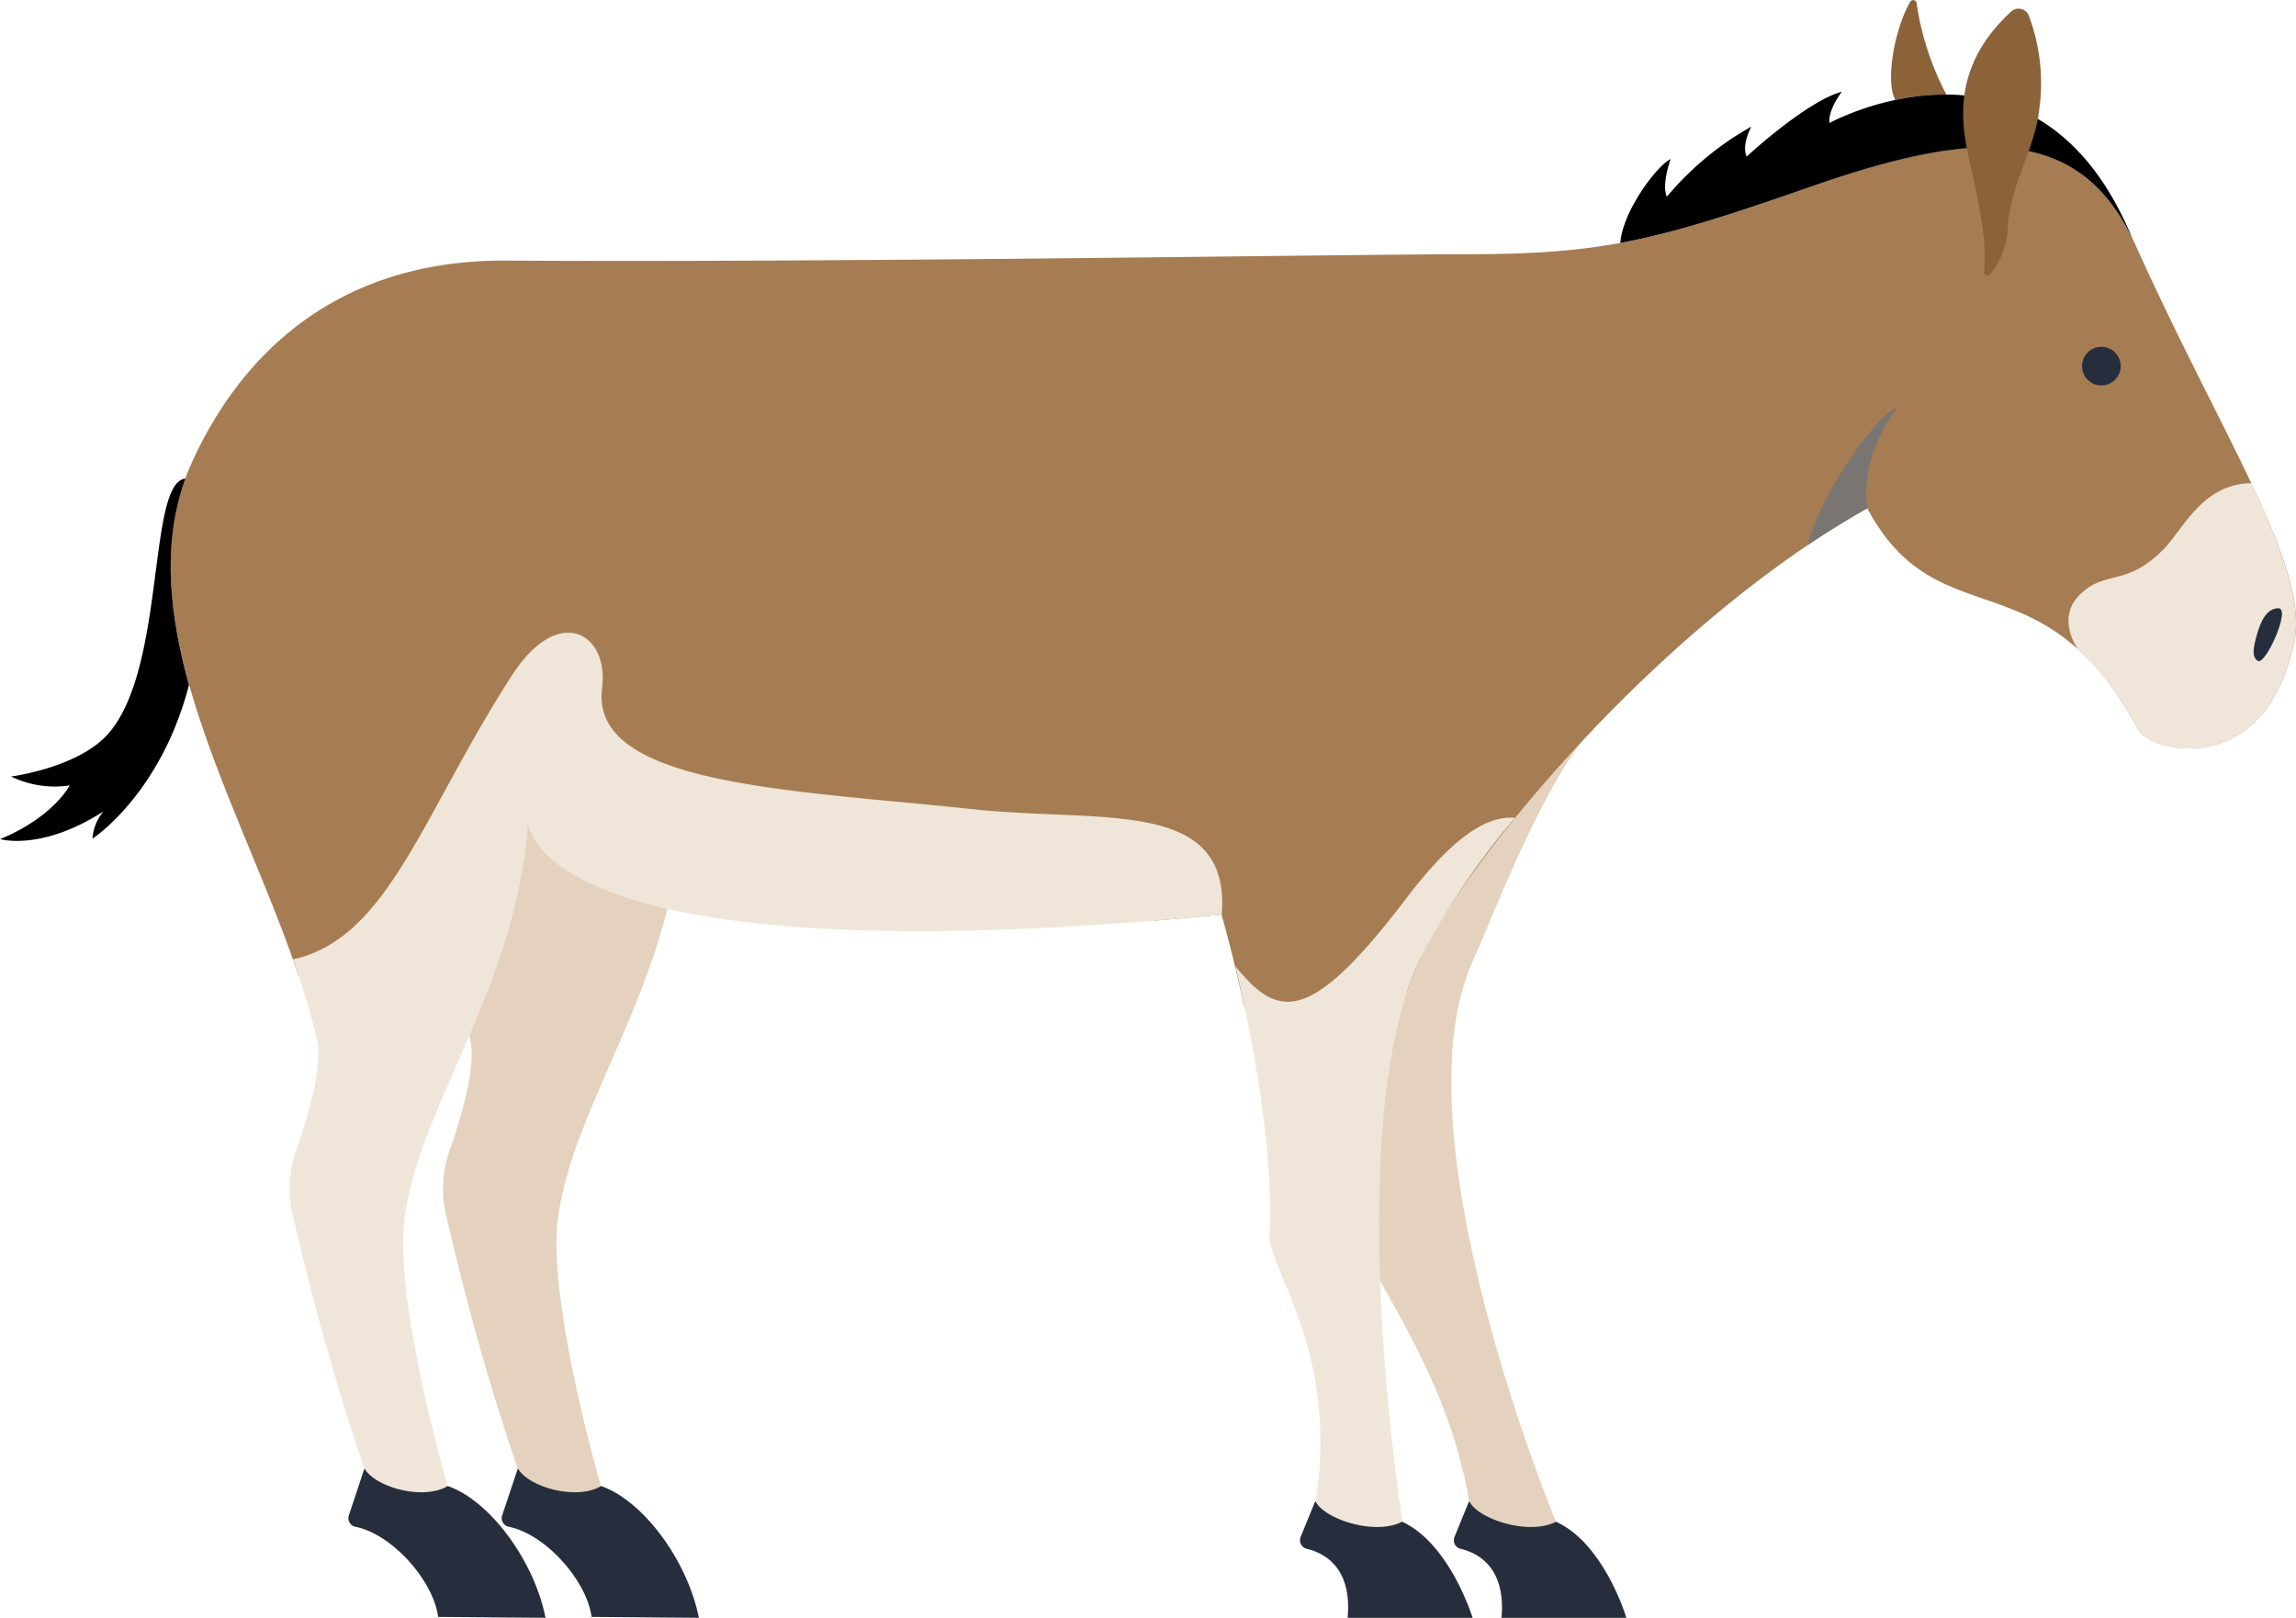 <svg id="Vrstva_1" data-name="Vrstva 1" xmlns="http://www.w3.org/2000/svg" viewBox="0 0 209.05 147.32"><defs><style>.cls-1{fill:#e4d2be;}.cls-2{fill:#262e3e;}.cls-3{fill:#a67c52;}.cls-4{fill:#efe6d9;}.cls-5{fill:#797572;}.cls-6{fill:#8c6239;}</style></defs><title>kiang</title><path class="cls-1" d="M720.26,533.41c.88,2.51,2,16.3,2.5,18.72s-.89,7.09-1.92,10a10.39,10.39,0,0,0-.36,5.58,232.43,232.43,0,0,0,6.59,23.41l.46,3.94,5.76.41,1.36-2.75s-4.89-16.81-3.94-24.36C732,558,740.92,547.17,742,532.15,742,532.15,728.94,526,720.26,533.41Z" transform="translate(-679.92 -457.32)"/><path class="cls-1" d="M804,569.78c-.15,3.14,7.53,11.54,9.69,24.22v2.7l5.39,1.85,2.51-2.66s-14.75-35.44-7.55-51.1c1.47-3.2,5.91-15,10.08-20.14,0,0-9.51,6-13.8,11.62-8.73,11.45-6.9,13.82-10.77,9.08C801,551.25,804.38,561.56,804,569.78Z" transform="translate(-679.92 -457.32)"/><path class="cls-2" d="M828,604.64s-2-6.75-6.41-8.75c-2.51,1.31-7.2-.29-7.9-1.89l-1.34,3.28a.8.8,0,0,0,.55,1.08c1.49.34,4.15,1.61,3.73,6.28Z" transform="translate(-679.92 -457.32)"/><path class="cls-2" d="M743.55,604.64c-1-5.1-5-10.64-8.9-12-2.18,1.32-6.56.15-7.58-1.6l-1.44,4.31a.8.8,0,0,0,.61,1c3.42.69,7.14,5,7.54,8.21Z" transform="translate(-679.92 -457.32)"/><path class="cls-3" d="M874.43,479.79c-4.87-10.8-13.82-11-29.28-5.59-14.09,4.91-18.95,6.27-31.6,6.27-11.14,0-55.42.77-87.51.58-14.87-.09-23.82,7.94-28.54,18.14-6.56,14.14,4.36,31.3,9.61,47,9-4.93,15.45-18.79,20.37-17.76,5.89,1.23,51.1,2.89,54.94,9.26a27.81,27.81,0,0,0,2.55,3.47c2-.16,4-.34,6.17-.55,0,0,1,3.42,2.05,8.3,3.73,2.77,7.28,4.35,8.82,2.81a32.76,32.76,0,0,1,6-4,27.27,27.27,0,0,1,1.13-2.94c4.27-9.28,22-30.58,40.79-41.18,6.49,12.13,16,4,24.73,20.23,1,1.89,11.41,4.64,14.14-8C890.29,509,882.22,497.09,874.43,479.79Z" transform="translate(-679.92 -457.32)"/><path class="cls-4" d="M768.43,531c-16.33-1.75-34.81-2.14-33.69-11,.64-5.09-4-7.73-8.22-1.16-8.2,12.72-11.23,23.92-19.92,25.84a66.35,66.35,0,0,1,2.2,7.41c.53,2.4-.9,7.09-1.92,10a10.3,10.3,0,0,0-.37,5.58,235.18,235.18,0,0,0,6.59,23.41l.47,3.94,5.75.41,1.37-2.75s-4.9-16.81-3.94-24.36C718.06,558,727,547.17,728,532.15c0,0-.14,14.59,63.16,8.46C792,529.86,780.08,532.28,768.43,531Z" transform="translate(-679.92 -457.32)"/><path class="cls-5" d="M852.74,494.37c-2.43,1-7.53,9-8.19,12.56h0q2.67-1.79,5.37-3.32C849.24,498.46,852.74,494.37,852.74,494.37Z" transform="translate(-679.92 -457.32)"/><path class="cls-4" d="M795.52,569.78c-.15,3.14,6.32,10.58,4.2,24.22v2.7l5.39,1.85,2.51-2.66s-5.69-35.44,1.51-51.1a69.12,69.12,0,0,1,8.72-13h0c-2.64-.21-5.74,1.85-10,7.48-8.73,11.45-11.58,10.79-15.44,6.05C793.8,551.25,795.9,561.56,795.52,569.78Z" transform="translate(-679.92 -457.32)"/><path class="cls-2" d="M814,604.64s-2.06-6.75-6.42-8.75c-2.51,1.31-7.19-.29-7.9-1.89l-1.34,3.28a.81.81,0,0,0,.56,1.08c1.48.34,4.15,1.61,3.72,6.28Z" transform="translate(-679.92 -457.32)"/><path class="cls-2" d="M729.59,604.64c-1-5.1-5-10.64-8.9-12-2.19,1.32-6.57.15-7.59-1.6l-1.43,4.31a.8.8,0,0,0,.6,1c3.43.69,7.14,5,7.54,8.21Z" transform="translate(-679.92 -457.32)"/><path class="cls-4" d="M876.86,507.39c-3.34,3.36-5.24,1.82-7.54,4.05s-.16,5.05-.16,5.05h0a27,27,0,0,1,5.49,7.35c1,1.89,11.41,4.64,14.14-8,.77-3.51-1-8.34-3.87-14.52C880.41,501.37,878.69,505.56,876.86,507.39Z" transform="translate(-679.92 -457.32)"/><path class="cls-2" d="M885.48,517.5c-.54-.38-.41-1.14-.11-2.24s.82-2.55,2-2.55S886.15,518,885.48,517.5Z" transform="translate(-679.92 -457.32)"/><circle class="cls-2" cx="191.33" cy="33.34" r="1.76"/><path class="cls-6" d="M852.49,466.42a21.75,21.75,0,0,1,4.65-.49h0a25.78,25.78,0,0,1-2.72-8.35.31.31,0,0,0-.57-.1c-1.42,2.42-2.3,7.24-1.36,8.94Z" transform="translate(-679.92 -457.32)"/><path d="M845.15,474.2c15.08-5.25,24-5.21,28.91,4.82h0c-8.6-20.91-27.57-10.5-27.57-10.5-.14-1.21,1.13-2.85,1.13-2.85-3.24.88-8.67,5.91-8.67,5.91-.48-1.09.43-2.73.43-2.73a27.61,27.61,0,0,0-7.69,6.38c-.51-1.1.34-3.42.34-3.42-1.26.59-4.38,4.77-4.58,7.63C832.44,478.52,837.4,476.9,845.15,474.2Z" transform="translate(-679.92 -457.32)"/><path class="cls-6" d="M861.15,482.27a.31.31,0,0,1-.57-.2c.38-4.25-1.45-9.66-1.81-12.69s0-7.09,4.26-11a1,1,0,0,1,1.6.33,17.46,17.46,0,0,1,.9,9c-.47,3.45-2.77,6.8-2.82,10.79A7.41,7.41,0,0,1,861.15,482.27Z" transform="translate(-679.92 -457.32)"/><path d="M696.8,500.9h0c-3.46.38-1.76,17-6.93,23.13-2.72,3.21-8.94,4-8.94,4a9.09,9.09,0,0,0,5.34.81s-1.49,2.9-6.34,4.89c0,0,3.72,1.13,9.41-2.52a4.28,4.28,0,0,0-1,2.48s6.19-4,8.79-14h0C695.32,513.16,694.67,506.79,696.8,500.9Z" transform="translate(-679.92 -457.32)"/></svg>